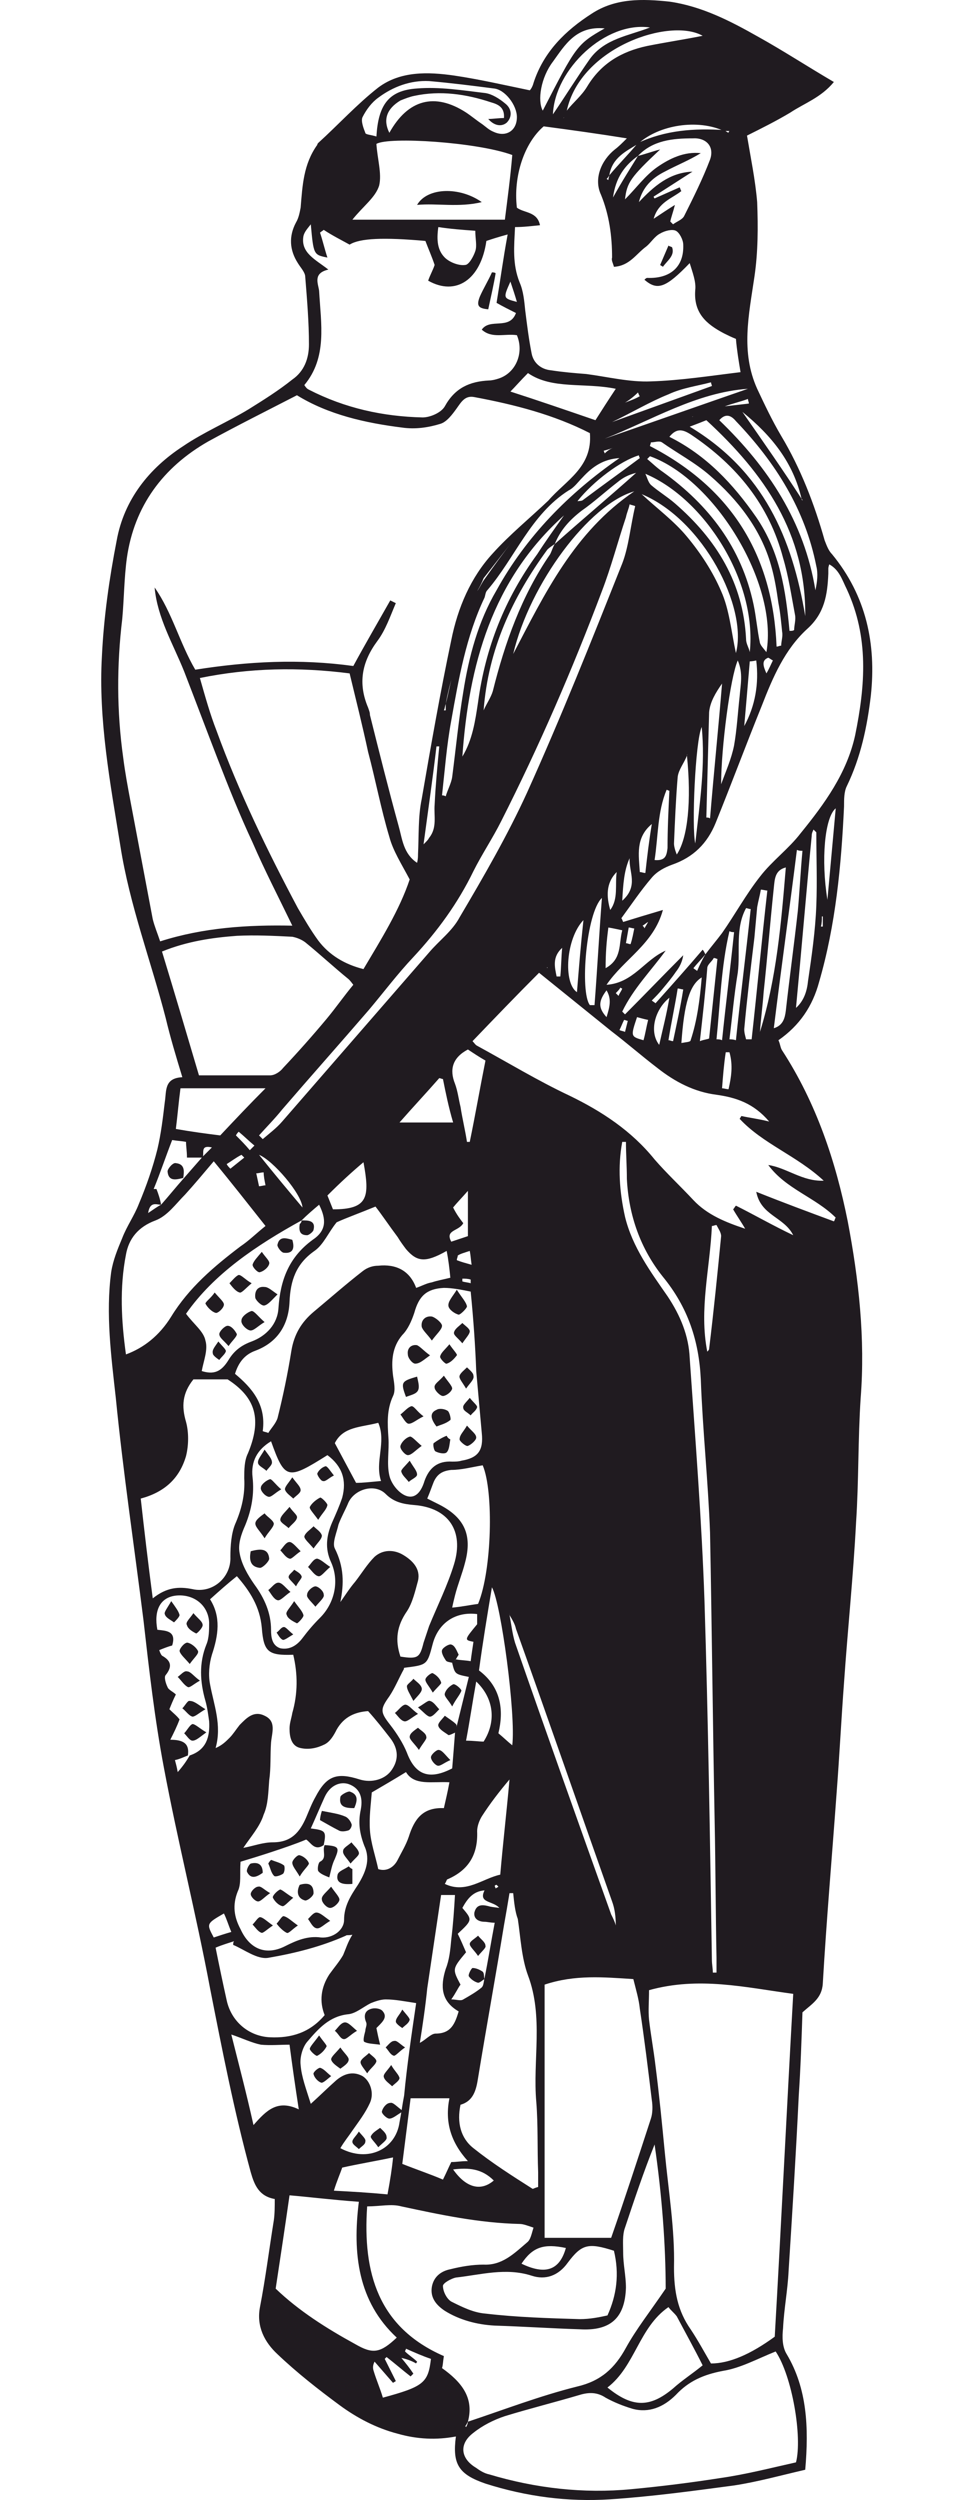 <svg width="176" height="450" viewBox="0 0 176 450" fill="none" xmlns="http://www.w3.org/2000/svg" class="drawing">
<path d="M145.057 444.552C140.728 445.55 136.566 446.714 132.238 447.38C124.746 448.378 117.42 449.375 109.929 449.874C102.27 450.373 94.778 449.375 87.453 447.047C82.625 445.384 81.46 443.554 82.126 438.564C78.629 439.229 75.133 439.063 71.637 438.065C67.808 437.067 64.312 435.238 61.148 432.909C57.319 430.081 53.49 427.088 49.994 423.761C47.663 421.599 46.165 418.771 46.831 415.278C47.83 410.122 48.495 404.8 49.328 399.643C49.494 398.479 49.494 397.148 49.494 395.818C46.664 395.319 45.832 393.323 45.166 390.994C42.169 380.017 40.005 368.873 37.84 357.895C35.343 344.589 32.013 331.449 29.516 318.143C27.851 309.327 26.852 300.512 25.853 291.697C24.189 278.39 22.191 265.084 20.859 251.611C20.026 244.127 19.027 236.476 20.026 228.991C20.359 226.829 21.192 224.833 22.024 222.837C22.857 220.674 24.189 218.845 25.021 216.683C26.353 213.522 27.518 210.196 28.351 206.869C29.017 204.042 29.35 201.214 29.683 198.386C30.015 196.39 29.516 194.062 32.846 193.896C31.68 190.07 30.681 186.744 29.849 183.251C27.185 172.938 23.356 162.959 21.691 152.314C19.86 141.003 17.696 129.527 18.361 118.05C18.695 111.064 19.694 104.078 21.025 97.259C22.357 89.941 26.852 84.285 33.012 80.293C36.675 77.799 41.004 75.969 44.833 73.64C47.497 71.977 50.16 70.314 52.658 68.318C54.822 66.821 55.654 64.492 55.654 61.997C55.654 58.005 55.321 54.014 54.988 49.855C54.988 49.024 54.156 48.192 53.657 47.361C52.158 45.032 51.992 42.537 53.324 40.042C53.823 39.211 53.989 38.212 54.156 37.381C54.489 33.389 54.655 29.564 57.153 26.071C57.153 26.071 57.153 25.904 57.319 25.738C60.982 22.411 64.312 18.752 68.141 15.758C72.136 12.764 77.131 12.931 81.793 13.596C86.288 14.261 90.616 15.259 95.444 16.257C95.611 16.091 95.944 15.592 96.11 14.927C97.942 9.271 101.937 5.446 106.599 2.452C110.928 -0.376 115.756 -0.209 120.584 0.29C126.411 1.121 131.572 3.783 136.566 6.61C141.061 9.105 145.39 11.933 150.218 14.76C147.887 17.588 144.891 18.586 142.393 20.249C139.896 21.746 137.232 23.077 134.568 24.407C135.234 28.399 136.067 32.391 136.4 36.383C136.566 40.874 136.566 45.365 135.9 49.855C134.901 56.675 133.403 63.328 136.4 69.981C137.732 72.809 139.064 75.636 140.728 78.464C144.225 84.285 146.722 90.772 148.553 97.259C148.886 98.091 149.219 99.089 149.885 99.754C156.045 107.239 157.876 115.888 156.878 125.202C156.212 130.857 155.046 136.346 152.549 141.502C152.05 142.5 152.049 143.831 152.049 145.161C151.55 155.806 150.551 166.451 147.554 176.764C146.389 181.088 144.058 184.581 140.229 187.242C140.562 187.908 140.562 188.573 140.895 189.072C147.055 198.553 150.551 209.031 152.715 219.843C154.713 230.321 155.879 240.966 155.046 251.611C154.547 259.096 154.713 266.581 154.214 274.066C153.714 283.713 152.715 293.193 152.049 302.84C151.55 309.494 151.217 316.147 150.718 322.634C149.885 334.11 148.886 345.587 148.22 357.063C148.054 359.725 146.222 360.723 144.558 362.22C144.391 367.209 144.225 372.199 143.892 377.189C143.392 387.668 142.726 398.313 142.06 408.791C141.894 412.284 141.228 415.611 141.061 419.104C140.895 420.601 140.895 422.43 141.727 423.761C145.39 429.915 145.723 436.901 145.057 444.552ZM103.436 90.939C103.602 90.772 103.769 90.606 103.935 90.273C104.268 90.107 104.768 90.273 105.101 89.941C108.43 87.446 111.926 84.951 115.256 82.456C115.256 82.456 115.09 82.123 115.09 81.957C111.76 82.955 106.932 86.614 104.102 90.107C103.935 90.606 103.602 90.772 103.436 90.939C103.436 91.105 103.436 91.105 103.436 90.939C103.436 90.939 103.436 91.105 103.436 90.939ZM101.604 21.081C101.771 20.748 101.937 20.249 102.104 19.916C103.269 18.419 104.768 17.255 105.766 15.592C108.264 11.434 111.926 9.271 116.588 8.273C119.918 7.608 123.247 7.109 126.577 6.444C120.75 3.117 104.601 8.44 102.104 19.916C102.104 20.415 101.937 20.748 101.604 21.081C101.438 21.413 101.604 21.247 101.604 21.081C101.604 21.247 101.604 21.413 101.604 21.081ZM81.959 117.884C82.126 117.052 82.292 116.387 82.459 115.555C83.457 112.894 84.456 110.233 85.455 107.571C85.622 107.239 85.788 106.74 85.955 106.407C86.454 105.742 86.787 104.91 87.287 104.245C88.951 101.916 90.616 99.588 92.448 97.259L92.614 97.093C92.614 97.093 92.614 97.259 92.448 97.259C90.616 99.588 88.951 101.75 87.12 104.078C86.787 104.91 86.454 105.575 85.955 106.407C85.788 106.74 85.622 107.239 85.455 107.571C84.456 110.233 83.457 112.894 82.459 115.555C82.459 116.387 82.126 117.218 81.959 117.884C81.959 117.884 81.959 118.05 81.959 117.884ZM116.755 165.952C116.422 166.119 116.089 166.451 115.756 166.618C115.922 166.784 116.089 166.95 116.089 167.117C116.255 166.784 116.588 166.285 116.755 165.952ZM128.242 73.64C127.077 74.139 126.078 74.472 124.912 74.971C124.746 74.971 124.579 74.971 124.746 74.971C124.579 75.137 124.746 74.971 124.912 74.971C125.911 74.472 127.077 73.973 128.242 73.64C129.074 73.474 129.907 73.308 130.573 73.141C132.071 72.975 133.403 72.809 134.901 72.642C134.901 72.31 134.735 72.144 134.735 71.811C133.403 72.31 131.905 72.642 130.573 73.141C129.907 73.308 129.074 73.474 128.242 73.64ZM112.592 72.476C113.425 72.144 114.424 71.811 115.256 71.312C115.09 71.145 115.09 70.979 114.923 70.647C114.257 71.312 113.425 71.977 112.592 72.476C112.592 72.642 112.592 72.642 112.592 72.642C112.592 72.642 112.592 72.476 112.592 72.476ZM80.294 126.699C80.794 124.869 81.127 122.873 81.626 121.044V121.21C81.127 122.873 80.627 124.869 80.294 126.699C80.128 127.198 80.128 127.531 79.961 127.863C80.128 127.863 80.128 127.863 80.294 127.863C80.294 127.531 80.294 127.032 80.294 126.699ZM109.762 31.559C111.427 29.564 113.258 27.734 114.923 25.738C119.918 23.409 125.079 23.077 130.406 23.409C130.739 23.576 130.906 23.742 131.239 23.908C131.239 23.742 131.239 23.742 131.405 23.576C131.072 23.576 130.739 23.576 130.406 23.576C125.745 21.413 118.752 22.411 114.923 25.904C112.759 27.235 110.262 28.399 109.762 31.559C109.596 31.892 109.429 32.058 109.263 32.225C109.429 32.225 109.429 32.391 109.596 32.391C109.596 32.058 109.762 31.726 109.762 31.559ZM110.428 80.626C114.257 79.129 118.086 77.466 121.916 75.969C122.082 75.803 122.082 75.803 122.249 75.636C122.082 75.803 122.082 75.803 121.916 75.969C118.086 77.466 114.257 79.129 110.428 80.626C109.929 80.793 109.429 80.959 108.763 81.125C108.763 81.291 108.93 81.458 108.93 81.624C109.429 81.125 109.929 80.793 110.428 80.626ZM134.069 130.691C136.067 127.032 136.733 123.04 136.233 118.882C135.567 119.048 135.068 119.048 135.068 119.048C134.735 123.04 134.402 126.865 134.069 130.691C134.069 130.857 134.069 130.857 134.069 131.024C133.903 130.857 133.903 130.857 134.069 130.691ZM144.391 89.774C144.391 89.941 144.558 90.107 144.558 90.107C144.558 89.941 144.558 89.941 144.391 89.774C142.893 83.287 139.064 78.464 133.736 74.139C137.565 79.628 141.061 84.618 144.391 89.774ZM110.262 75.969C116.255 73.807 122.249 71.644 128.242 69.482C128.242 69.316 128.076 68.983 128.076 68.817C125.578 69.482 122.914 69.815 120.417 70.979C117.087 72.31 113.758 74.306 110.262 75.969ZM123.747 136.013C123.247 137.344 122.249 138.508 122.082 139.839C121.749 143.831 121.583 147.823 121.416 151.815C121.416 152.314 121.583 152.979 121.916 153.811C123.913 150.817 124.579 144.163 123.747 136.013C123.747 135.847 123.913 135.681 123.747 135.847C123.747 135.514 123.747 135.847 123.747 136.013ZM129.907 141.17C130.739 138.841 131.738 136.679 132.238 134.184C132.737 131.356 132.904 128.362 133.237 125.368C133.403 123.206 133.902 121.21 132.904 118.882C131.572 121.876 129.907 134.516 129.907 141.17ZM99.939 97.924C99.44 98.257 98.941 98.59 98.608 98.922C92.281 107.571 87.953 116.886 87.12 127.863C87.12 128.03 86.954 128.03 86.954 128.03C86.954 128.03 86.954 127.863 87.12 127.863C87.62 126.699 88.452 125.535 88.785 124.37C90.949 115.721 93.946 107.239 99.107 99.754C99.44 99.089 99.606 98.423 99.939 97.924C104.768 93.6 109.762 89.442 114.59 85.117C113.258 85.45 112.259 85.949 111.26 86.78C109.096 88.444 106.932 90.439 104.768 91.936C102.603 93.6 100.938 95.429 99.939 97.924ZM29.017 216.849C30.349 215.352 31.68 213.689 33.012 212.192C34.178 210.861 35.343 209.53 36.508 208.2C37.008 207.701 37.674 207.036 38.173 206.537C36.009 206.038 36.842 207.534 36.508 208.366C35.676 208.366 34.677 208.366 33.678 208.366C33.678 207.202 33.512 206.37 33.512 205.539C32.679 205.372 32.013 205.372 31.015 205.206C29.849 208.2 28.85 211.194 27.685 214.021C27.851 214.021 28.018 214.021 28.184 214.021C28.517 214.853 28.85 215.851 29.017 216.849C28.184 216.849 27.019 216.184 26.686 218.346C27.685 217.68 28.351 217.182 29.017 216.849ZM141.561 156.139C139.563 156.638 139.563 158.301 139.397 159.798C138.731 166.119 138.231 172.439 137.565 178.593C137.399 180.922 137.066 183.417 136.899 185.746C139.896 176.099 140.728 166.119 141.561 156.139ZM72.303 424.426C73.135 425.424 73.801 426.256 74.467 427.254C74.301 427.42 74.134 427.587 73.968 427.753C72.469 426.589 71.137 425.424 69.639 424.26C69.473 424.426 69.306 424.593 69.306 424.593C69.972 425.923 70.638 427.254 71.304 428.584C71.137 428.751 70.971 428.751 70.805 428.917C69.639 427.587 68.64 426.422 67.475 425.092C67.142 425.757 67.142 426.256 67.308 426.755C67.808 428.418 68.474 429.915 68.973 431.578C76.299 429.582 77.131 428.917 77.63 424.593C76.132 424.094 74.634 423.428 73.135 422.763C73.135 422.929 72.969 423.096 72.969 423.262C73.635 423.927 74.467 424.426 75.133 425.092C75.133 425.258 74.967 425.258 74.967 425.424C74.134 424.925 73.135 424.593 72.303 424.426ZM91.782 290.699C91.782 290.532 91.782 290.2 91.782 290.532C91.615 290.2 91.782 290.366 91.782 290.699C92.115 292.362 92.281 294.025 92.781 295.688C98.441 311.989 104.268 328.289 110.095 344.589C110.428 345.254 110.761 345.919 110.928 346.585C110.928 345.088 110.761 343.591 110.262 342.26C104.435 325.794 98.774 309.494 92.947 293.193C92.781 292.362 92.281 291.53 91.782 290.699ZM87.287 340.264C85.122 340.431 84.123 341.928 83.291 343.425C85.122 345.587 85.122 345.587 82.459 348.082C82.958 349.08 83.457 350.244 83.957 351.408C81.46 354.402 81.46 354.402 82.958 357.23C82.459 357.895 82.126 358.727 81.293 359.891C82.292 359.891 82.958 360.224 83.457 359.891C84.623 359.226 85.788 358.56 86.787 357.729C87.12 357.396 87.12 356.731 87.287 356.065C87.953 352.739 88.452 349.579 89.118 346.086C88.285 346.086 87.786 345.919 87.287 345.919C86.288 345.919 85.289 345.42 85.455 344.256C85.788 342.926 86.621 342.759 87.953 343.092C88.452 343.258 88.785 343.258 89.95 343.425C88.785 342.094 86.121 342.593 87.287 340.264ZM111.593 82.456C108.763 82.622 106.765 83.953 104.934 85.949C104.102 86.78 103.436 87.778 102.437 88.277C95.611 92.602 92.781 100.419 87.786 106.241C87.453 106.573 87.453 107.072 87.287 107.571C83.957 114.557 82.625 122.208 81.293 129.693C80.461 134.184 80.128 138.675 79.628 143.166C79.795 143.166 79.961 143.166 80.294 143.332C80.627 142.168 81.293 141.003 81.46 139.839C82.126 134.683 82.625 129.527 83.457 124.537C84.456 118.216 86.121 111.896 89.451 106.241C94.778 96.594 102.437 88.776 111.593 82.456ZM75.633 367.708C76.632 367.209 77.63 366.045 78.463 366.045C81.293 366.045 81.959 364.216 82.625 362.053C79.462 360.224 79.295 357.562 80.294 354.402C80.96 352.739 81.127 350.909 81.293 349.08C81.626 346.418 81.793 343.923 81.959 341.096C81.46 341.096 80.627 341.096 79.462 341.096C78.629 346.751 77.797 352.24 76.965 357.895C76.632 361.222 76.132 364.548 75.633 367.708C75.633 367.708 75.633 367.875 75.633 367.708ZM114.923 28.067C116.255 27.734 117.587 27.235 118.919 26.902C113.591 31.892 112.925 32.89 112.592 35.884C114.59 33.888 116.255 31.559 118.419 30.062C120.584 28.566 123.247 27.235 126.244 27.567C124.08 28.898 121.916 29.73 119.751 30.894C117.42 32.058 115.756 33.722 115.09 36.383C117.753 33.555 120.584 31.06 124.746 30.894C122.415 32.391 120.084 33.888 117.753 35.385C117.753 35.551 117.92 35.718 117.92 35.718C119.418 35.052 120.917 34.387 122.415 33.722C122.582 33.888 122.582 34.221 122.748 34.387C121.083 35.718 118.586 36.383 117.753 39.377C119.252 38.379 120.251 37.714 121.583 36.882C121.25 38.212 120.917 39.044 120.75 39.876C120.917 40.042 121.083 40.208 121.25 40.375C121.916 39.876 122.914 39.543 123.247 38.878C124.912 35.551 126.577 32.225 127.909 28.732C128.741 26.403 127.243 24.74 124.746 24.906C121.25 24.906 117.587 25.239 114.923 28.067C112.592 29.73 110.927 31.892 110.428 35.551C112.093 32.557 113.591 30.229 114.923 28.067ZM34.178 315.98C37.174 314.982 37.84 312.654 37.674 309.826C37.507 308.662 37.341 307.331 37.008 306.167C36.009 302.674 35.843 299.348 37.174 296.021C37.674 294.857 37.674 293.36 37.674 292.029C37.507 288.869 34.844 286.873 31.68 287.206C28.85 287.538 27.685 289.867 28.351 293.36C29.849 293.526 31.847 293.526 31.015 296.187C30.349 296.354 29.516 296.686 28.684 297.019C28.85 297.518 29.017 297.851 29.183 298.017C30.681 298.849 31.181 299.847 29.849 301.51C29.516 301.842 29.849 303.007 30.182 303.672C30.349 304.171 31.181 304.504 31.68 305.003C31.181 306.001 30.848 306.832 30.515 307.664C31.181 308.329 31.847 308.828 32.346 309.494C31.847 310.824 31.348 311.822 30.681 313.153C33.012 313.153 34.178 313.818 33.845 315.98C33.012 316.313 32.346 316.646 31.514 316.812C31.68 317.477 31.847 317.976 32.013 318.974C33.179 317.644 33.678 316.812 34.178 315.98ZM81.959 311.988C82.791 308.662 83.624 305.169 84.456 301.843C81.959 301.344 81.959 301.344 81.46 299.348C81.626 299.181 81.793 299.015 82.126 298.682C82.958 298.849 83.957 298.849 84.789 299.015C84.956 297.684 85.122 296.686 85.289 295.522C83.624 295.189 83.624 295.189 85.955 292.362C85.955 291.863 85.955 291.198 85.955 290.532C81.959 290.033 78.962 292.196 77.963 295.855C76.964 299.68 76.964 299.68 72.969 300.179C72.802 300.179 72.636 300.346 72.802 300.346C71.803 302.175 71.138 303.838 70.139 305.335C68.474 307.664 68.474 308.163 70.305 310.492C71.471 311.989 72.636 313.818 73.302 315.481C74.8 319.473 77.297 320.471 81.46 318.309C81.626 316.313 81.793 314.151 81.959 311.988ZM54.322 219.676C46.165 224.167 38.506 229.323 33.512 236.476C35.01 238.472 36.675 239.636 37.008 241.299C37.507 242.962 36.675 244.958 36.342 246.788C38.506 247.453 39.838 246.954 41.17 244.792C42.169 243.129 43.501 242.131 45.332 241.465C47.996 240.467 49.994 238.305 50.16 235.478C50.493 230.488 51.992 226.33 56.32 223.169C58.818 221.506 58.818 219.51 57.486 216.849C56.487 217.681 55.321 218.678 54.322 219.676ZM55.987 329.12C58.651 329.453 58.818 329.619 58.318 332.114C56.653 333.279 55.987 331.615 55.155 331.116C53.157 331.948 51.159 332.613 49.161 333.279C47.163 333.944 44.999 334.609 43.334 335.108C43.168 337.27 43.501 339.1 42.835 340.431C41.836 342.926 42.169 345.088 43.334 347.25C44.999 350.909 47.996 352.074 51.492 350.244C53.49 349.246 55.488 348.414 57.819 348.747C59.983 348.913 61.981 347.416 61.981 345.587C61.981 343.092 63.146 341.262 64.478 339.266C65.81 337.104 66.809 334.775 65.644 332.281C64.811 330.118 64.478 328.122 64.978 325.794C65.477 323.299 64.644 321.802 62.813 321.137C61.315 320.638 59.483 321.303 58.485 323.465C57.652 325.295 56.82 327.291 55.987 329.12ZM61.315 288.37C62.147 287.206 62.98 285.875 63.979 284.711C65.144 283.214 66.143 281.55 67.475 280.22C68.973 278.889 70.971 278.889 72.636 279.887C74.301 280.885 75.799 282.382 75.3 284.544C74.8 286.374 74.301 288.536 73.302 290.033C71.47 292.695 71.137 295.189 72.136 298.183C75.3 298.682 75.633 298.35 76.299 295.688C76.632 294.69 76.965 293.692 77.297 292.694C78.796 289.035 80.627 285.376 81.793 281.55C83.624 275.563 80.794 271.405 74.634 270.906C72.636 270.739 70.971 270.407 69.473 268.91C67.475 266.914 63.646 268.078 62.647 270.739C62.147 271.903 61.481 273.068 60.982 274.398C60.649 275.895 59.816 277.725 60.316 278.723C61.981 282.049 61.981 285.043 61.315 288.37ZM43.834 332.613C45.665 332.281 47.33 331.615 49.161 331.615C52.491 331.615 53.989 329.786 55.155 327.124C55.654 325.96 56.154 324.629 56.82 323.465C58.818 319.64 60.649 318.974 64.811 320.305C66.975 320.97 69.473 320.305 70.638 318.475C71.97 316.479 71.637 314.483 70.139 312.654C68.973 311.157 67.808 309.66 66.309 307.997C63.979 308.163 61.981 308.995 60.649 311.323C60.15 312.321 59.483 313.485 58.485 313.984C57.153 314.65 55.654 314.982 54.156 314.65C52.491 314.317 52.158 312.654 52.158 311.157C52.158 310.159 52.491 309.327 52.658 308.329C53.657 304.836 53.657 301.343 52.824 297.851C48.329 298.017 47.496 297.352 47.163 293.027C46.831 289.202 44.999 286.374 42.669 283.713C41.004 285.043 39.505 286.374 37.84 287.871C39.838 291.031 39.339 294.358 38.173 297.851C37.674 299.514 37.507 301.51 37.84 303.173C38.506 306.832 40.005 310.492 38.839 314.65C40.005 314.151 40.671 313.485 41.337 312.82C42.002 312.155 42.502 311.323 43.168 310.492C44.333 309.327 45.665 307.83 47.663 308.828C49.827 309.826 48.995 311.822 48.828 313.652C48.662 315.98 48.828 318.143 48.495 320.471C48.329 322.467 48.329 324.796 47.496 326.625C46.831 328.788 45.166 330.617 43.834 332.613C43.834 332.613 44 332.613 43.834 332.613ZM84.29 435.903C90.783 433.741 97.276 431.246 103.935 429.582C108.264 428.584 110.761 426.256 112.759 422.597C114.59 419.27 117.087 416.11 119.918 411.952C119.918 404.134 119.252 395.153 117.92 386.004C115.922 390.994 114.257 395.984 112.592 400.974C112.093 402.305 112.259 403.968 112.259 405.465C112.259 407.627 112.759 409.623 112.759 411.785C112.592 417.274 109.929 419.603 104.435 419.27C99.273 419.104 94.279 418.771 89.118 418.605C85.955 418.439 82.791 417.607 80.128 415.944C78.629 414.946 77.464 413.615 77.797 411.619C78.13 409.789 79.462 408.791 81.127 408.459C83.124 407.96 85.122 407.627 87.12 407.627C90.45 407.793 92.614 405.631 94.945 403.635C95.611 403.136 95.777 401.972 96.11 400.974C95.111 400.641 94.279 400.309 93.613 400.309C86.288 400.142 79.295 398.645 72.303 397.148C70.472 396.649 68.474 397.148 66.143 397.148C65.311 409.124 68.141 418.937 79.961 424.094C79.795 425.092 79.795 425.757 79.628 426.256C83.124 428.751 85.455 431.578 84.29 435.903C84.123 436.236 83.957 436.568 83.79 436.735C83.79 436.735 83.957 436.735 83.957 436.901C84.123 436.568 84.29 436.236 84.29 435.903ZM127.077 171.774C128.076 170.443 129.074 169.279 130.073 167.948C132.404 164.622 134.402 160.963 136.899 157.802C139.064 154.975 142.06 152.813 144.225 149.985C148.553 144.663 152.549 139.174 154.047 132.354C155.879 123.373 156.545 114.723 152.549 106.074C151.717 104.411 151.217 102.582 149.386 101.584C149.219 102.083 149.219 102.249 149.219 102.415C149.219 102.748 149.219 102.914 149.219 103.247C149.053 107.072 148.553 110.399 145.39 113.226C141.394 116.886 139.23 121.876 137.232 127.032C134.402 134.017 131.738 141.17 128.908 148.155C127.41 151.815 124.912 154.31 121.083 155.64C119.751 156.139 118.419 156.804 117.42 157.969C115.423 160.297 113.758 162.792 111.926 165.287C112.093 165.453 112.093 165.62 112.259 165.952C114.424 165.287 116.588 164.622 119.418 163.79C117.753 169.944 112.426 172.606 109.263 177.263C114.091 176.93 116.089 172.772 119.918 171.109C117.254 174.768 114.091 177.928 112.093 182.086C112.259 182.253 112.426 182.419 112.592 182.585C116.089 179.092 119.585 175.433 123.081 171.94C122.915 173.105 122.415 174.103 121.749 174.934C121.083 175.932 120.251 176.93 119.418 177.928C118.752 178.76 118.086 179.425 117.42 180.09C117.587 180.257 117.92 180.423 118.086 180.589C120.917 177.429 123.747 174.269 126.577 170.942C126.744 171.109 126.91 171.441 127.077 171.774C126.411 172.606 125.578 173.437 124.912 174.269C125.079 174.435 125.412 174.602 125.578 174.768C126.078 173.604 126.577 172.606 127.077 171.774ZM106.266 77.965C99.773 74.638 92.614 72.809 85.455 71.478C83.79 71.145 83.124 72.31 82.292 73.474C81.46 74.638 80.461 75.969 79.295 76.302C77.131 76.967 74.8 77.3 72.469 76.967C65.81 76.135 59.151 74.638 53.49 71.145C47.996 73.973 42.668 76.634 37.507 79.462C29.35 84.119 24.189 91.105 22.857 100.419C22.357 104.078 22.357 107.738 22.024 111.397C21.025 119.713 21.025 128.03 22.191 136.346C22.524 139.007 23.023 141.669 23.523 144.33C24.855 151.316 26.186 158.468 27.518 165.453C27.851 166.784 28.351 167.948 28.85 169.445C36.675 166.95 44.666 166.451 52.658 166.618C50.16 161.462 47.663 156.638 45.499 151.648C43.168 146.658 41.17 141.669 39.172 136.512C37.174 131.356 35.177 126.034 33.179 120.878C31.181 115.888 28.351 111.231 27.851 105.742C31.015 110.233 32.346 115.721 35.177 120.545C44.666 119.048 53.989 118.549 63.646 119.88C65.81 115.888 68.141 111.896 70.305 108.07C70.638 108.237 70.971 108.403 71.304 108.569C70.305 110.898 69.473 113.393 67.974 115.389C65.144 119.214 64.478 123.04 66.309 127.364C66.476 127.863 66.642 128.196 66.642 128.695C68.307 135.348 69.972 142.001 71.803 148.654C72.469 150.983 72.636 153.644 75.133 155.307C75.3 154.642 75.3 154.143 75.3 153.811C75.466 150.484 75.3 146.991 75.966 143.831C77.63 134.184 79.295 124.703 81.293 115.222C82.459 109.401 84.789 103.912 88.785 99.588C91.782 96.261 95.444 93.267 98.774 90.107C101.937 86.448 106.765 84.119 106.266 77.965ZM116.921 358.228C116.921 360.224 116.755 361.887 116.921 363.55C117.254 366.378 117.753 369.039 118.086 371.867C118.752 377.023 119.252 382.179 119.751 387.335C120.417 394.321 121.583 401.307 121.416 408.126C121.416 412.451 122.082 415.944 124.413 419.27C125.745 421.266 126.91 423.428 128.076 425.424C131.405 425.424 135.234 423.761 139.563 420.601C140.728 400.309 141.727 379.684 142.893 358.893C134.235 357.729 125.911 355.733 116.921 358.228ZM62.98 121.21C53.823 120.046 44.999 120.212 36.009 122.042C37.008 125.535 37.84 128.529 39.006 131.523C43.001 142.5 48.163 153.145 53.657 163.458C54.822 165.453 55.987 167.449 57.319 169.279C59.317 171.94 62.147 173.604 65.477 174.435C68.64 169.113 71.97 163.79 73.801 158.301C72.303 155.474 70.805 153.145 70.139 150.65C68.64 145.66 67.641 140.338 66.309 135.348C65.31 130.691 64.145 126.034 62.98 121.21ZM92.781 40.874C92.614 44.367 92.281 47.527 93.613 50.853C94.279 52.35 94.445 54.18 94.612 55.843C94.945 58.505 95.278 61.166 95.777 63.661C96.11 65.324 97.442 66.488 99.274 66.655C101.438 66.987 103.436 67.154 105.6 67.32C109.429 67.819 113.425 68.817 117.254 68.65C122.582 68.484 127.909 67.653 133.403 66.987C133.07 64.991 132.737 62.995 132.571 60.999C131.738 60.667 131.072 60.334 130.406 60.002C127.243 58.338 124.912 56.342 125.245 52.184C125.412 50.687 124.746 49.024 124.246 47.361C119.918 51.851 118.419 52.35 116.089 50.355C116.255 50.188 116.422 50.022 116.588 50.022C120.75 50.188 123.247 48.026 123.081 44.034C123.081 43.202 122.415 41.872 121.749 41.539C121.083 41.206 119.751 41.539 118.919 42.038C117.92 42.537 117.254 43.701 116.422 44.367C114.59 45.697 113.425 47.859 110.595 48.026C110.428 47.361 110.095 46.862 110.262 46.363C110.262 42.537 109.762 38.712 108.264 35.052C106.932 32.225 108.264 28.898 110.761 26.902C111.427 26.403 112.093 25.738 112.925 24.906C107.764 24.075 102.936 23.409 97.942 22.744C94.445 25.738 92.448 31.726 93.114 37.381C94.445 38.379 96.776 38.046 97.276 40.541C95.611 40.707 94.279 40.874 92.781 40.874ZM139.73 423.262C136.4 424.593 133.403 426.256 130.24 426.755C126.744 427.42 124.08 428.584 121.749 431.079C119.585 433.242 116.921 434.406 113.924 433.574C112.259 433.075 110.595 432.41 109.096 431.578C107.598 430.58 106.099 430.58 104.435 431.079C99.939 432.41 95.278 433.574 90.949 434.905C88.951 435.57 86.954 436.568 85.289 437.899C82.625 439.895 82.958 442.556 85.788 444.219C86.454 444.718 87.287 445.217 88.119 445.384C96.443 447.879 105.1 448.877 113.758 448.045C119.085 447.546 124.413 446.881 129.74 446.049C134.402 445.384 138.897 444.219 143.392 443.221C144.558 438.73 142.726 427.753 139.73 423.262ZM85.122 187.409C85.455 187.741 85.622 188.074 85.955 188.24C91.449 191.234 96.943 194.561 102.603 197.222C108.43 200.05 113.758 203.543 117.92 208.699C120.084 211.194 122.582 213.522 124.912 216.017C127.41 218.678 130.739 220.009 134.236 221.173C133.57 220.009 132.737 218.845 132.071 217.681C132.238 217.514 132.404 217.182 132.571 217.015C135.9 218.678 139.064 220.508 142.893 222.338C141.228 219.011 137.066 218.845 136.233 214.52C141.228 216.516 145.723 218.18 150.218 219.843C150.385 219.676 150.385 219.344 150.551 219.177C146.888 215.518 141.561 214.021 138.398 209.697C141.727 210.196 144.558 212.691 148.387 212.524C143.559 208.033 137.399 205.871 133.237 201.38C133.403 201.214 133.403 201.048 133.57 200.881C135.068 201.214 136.566 201.38 138.564 201.879C135.734 198.553 132.571 197.555 129.074 197.056C125.079 196.557 121.583 194.727 118.419 192.232C115.589 190.07 112.925 187.741 110.095 185.579C105.767 182.086 101.438 178.593 97.109 175.1C92.947 179.259 89.118 183.251 85.122 187.409ZM86.787 59.336C88.285 57.174 91.782 59.502 92.947 56.342C91.615 55.677 90.616 55.178 89.451 54.513C90.117 50.521 90.616 46.695 91.449 42.204C89.617 42.703 88.618 43.036 87.62 43.369C86.621 50.355 82.126 53.348 77.131 50.521C77.464 49.523 77.963 48.691 78.296 47.693C77.797 46.196 77.131 44.699 76.632 43.369C69.14 42.703 64.811 42.87 62.98 44.034C61.481 43.202 59.816 42.371 58.318 41.373C58.152 41.539 57.819 41.705 57.652 41.872C58.152 43.369 58.485 44.866 58.984 46.363C56.487 45.864 56.487 45.864 55.987 40.375C55.488 41.04 54.822 41.705 54.655 42.537C54.156 45.531 56.82 46.695 59.151 48.525C56.32 49.19 57.319 51.02 57.486 52.35C57.819 58.338 58.984 64.326 54.822 69.316C55.155 69.815 55.321 69.981 55.654 70.147C62.147 73.474 68.973 74.971 76.132 75.137C77.464 75.137 79.462 74.306 80.128 73.141C81.959 69.815 84.623 68.651 88.119 68.484C88.618 68.484 89.284 68.318 89.784 68.152C92.947 67.154 94.445 63.494 93.114 60.334C90.949 60.002 88.618 60.999 86.787 59.336ZM98.108 402.804C102.104 402.804 105.933 402.804 110.095 402.804C112.592 395.652 114.923 388.499 117.254 381.347C117.587 380.349 117.587 379.019 117.42 378.021C116.755 372.532 116.089 367.043 115.256 361.554C115.09 359.891 114.59 358.228 114.091 356.232C108.763 355.899 103.602 355.4 98.108 357.23C98.108 372.199 98.108 387.335 98.108 402.804ZM35.843 193.563C40.338 193.563 44.5 193.563 48.662 193.563C49.494 193.563 50.493 192.898 50.993 192.232C53.657 189.405 56.32 186.411 58.818 183.417C60.482 181.421 61.981 179.259 63.646 177.263C63.146 176.597 62.98 176.431 62.813 176.265C60.149 174.103 57.652 171.774 54.988 169.612C54.322 169.113 53.49 168.78 52.658 168.614C49.328 168.447 45.998 168.281 42.669 168.447C38.173 168.78 33.678 169.445 29.183 171.275C31.514 178.926 33.678 186.244 35.843 193.563ZM27.518 287.705C30.015 285.709 32.18 285.542 34.677 286.041C38.34 286.873 41.67 283.879 41.503 280.22C41.503 278.224 41.67 276.062 42.336 274.398C43.501 271.737 44.167 269.076 44 266.082C44 264.585 44 262.922 44.666 261.591C47.163 255.603 46.165 251.611 41.004 248.285C38.673 248.285 36.675 248.285 34.844 248.285C32.846 250.78 32.679 253.108 33.512 255.936C34.011 257.766 34.011 260.094 33.512 262.09C32.346 266.082 29.683 268.577 25.354 269.741C26.02 275.729 26.686 281.384 27.518 287.705ZM47.83 220.674C44.666 216.683 41.67 212.857 38.506 209.031C36.675 211.194 35.01 213.19 33.345 215.019C31.68 216.683 30.182 218.845 28.018 219.676C24.855 220.841 23.19 223.003 22.69 225.831C21.525 231.818 21.858 237.806 22.69 243.794C25.853 242.63 28.684 240.467 30.848 236.975C34.011 231.818 38.506 227.993 43.334 224.334C44.833 223.336 46.165 222.005 47.83 220.674ZM92.448 340.763C92.281 340.763 92.115 340.763 91.782 340.763C91.449 342.759 91.116 344.755 90.783 346.585C89.284 355.733 87.62 364.881 86.121 374.029C85.788 376.191 85.289 378.187 82.958 378.852C82.292 382.013 82.958 384.84 85.289 386.67C88.618 389.331 92.281 391.66 95.944 393.988C96.11 393.988 96.277 393.822 96.943 393.656C96.943 392.824 96.943 391.992 96.943 390.994C96.776 386.836 96.943 382.512 96.61 378.353C95.944 370.869 97.942 363.051 95.111 355.566C93.946 352.406 93.779 348.747 93.28 345.42C92.781 344.09 92.614 342.427 92.448 340.763ZM47.33 257.599C47.663 257.766 47.996 257.766 48.329 257.932C48.828 257.1 49.661 256.269 49.994 255.271C50.993 251.279 51.825 247.287 52.491 243.129C52.99 240.135 54.322 237.973 56.487 236.143C59.483 233.648 62.314 231.153 65.311 228.825C66.143 228.159 67.142 227.827 68.141 227.827C71.304 227.494 73.801 228.658 74.967 231.818C75.966 231.486 76.798 230.987 77.797 230.82C78.796 230.488 79.795 230.321 81.127 229.989C80.96 228.325 80.794 226.829 80.461 225.165C76.632 227.328 75.133 227.161 73.135 224.833C72.636 224.167 72.136 223.502 71.637 222.67C70.138 220.674 68.807 218.678 67.641 217.182C64.811 218.346 62.48 219.177 60.649 220.009C59.151 221.839 58.318 224.001 56.653 225.165C53.324 227.494 52.325 230.488 52.158 234.313C51.992 238.472 49.994 241.632 45.998 243.129C44.167 243.794 43.001 245.125 42.336 247.287C45.332 249.782 47.996 252.776 47.33 257.599ZM64.644 396.317C59.983 395.984 55.987 395.485 52.158 395.153C51.326 400.974 50.493 406.463 49.661 411.952C53.823 415.944 58.818 419.104 63.979 421.931C67.142 423.761 68.474 423.595 71.471 420.767C64.478 414.28 63.479 405.631 64.644 396.317ZM84.789 232.484C83.124 232.151 81.46 231.818 79.961 231.818C76.798 231.985 75.466 233.315 74.634 236.309C74.134 237.806 73.468 239.303 72.469 240.301C70.638 242.463 70.472 244.958 70.805 247.62C70.971 248.784 71.304 250.281 70.805 251.279C69.639 253.774 69.806 256.269 69.972 258.764C70.138 261.092 69.639 263.421 70.139 265.583C70.472 267.08 71.803 268.743 73.135 269.242C74.967 269.908 75.966 268.244 76.465 266.581C77.297 264.252 78.796 262.922 81.46 263.088C81.959 263.088 82.625 263.088 83.124 262.922C86.121 262.423 87.12 261.092 86.787 257.932C86.454 254.273 86.121 250.447 85.788 246.788C85.622 242.297 85.289 237.474 84.789 232.484ZM48.828 259.429C46.331 260.926 45.166 263.088 45.499 265.916C45.832 268.91 45.332 271.737 44.167 274.565C43.501 276.062 42.835 277.891 43.168 279.555C43.501 281.55 44.666 283.546 45.832 285.21C47.663 287.705 48.828 290.366 48.828 293.36C48.828 294.69 48.995 296.187 50.493 296.686C52.158 297.019 53.49 296.187 54.489 294.857C55.488 293.526 56.487 292.362 57.652 291.197C60.316 288.536 61.148 284.544 59.65 281.218C58.484 278.723 58.818 276.394 59.816 274.066C60.482 272.569 61.148 271.072 61.648 269.575C62.48 266.415 61.648 263.92 58.984 261.924C51.825 266.415 51.326 266.415 48.828 259.429ZM92.281 27.9C85.955 25.572 69.972 24.574 67.808 25.904C67.974 28.566 68.807 31.227 68.307 33.389C67.641 35.551 65.477 37.048 63.479 39.543C73.135 39.543 82.126 39.543 90.949 39.543C91.449 35.551 91.948 31.892 92.281 27.9ZM63.479 348.248C62.647 348.414 62.48 348.248 62.314 348.414C57.819 350.41 53.157 351.575 48.329 352.406C46.331 352.739 44 350.909 42.002 350.078C42.002 349.911 42.002 349.579 42.169 349.412C41.17 349.745 40.005 350.078 38.839 350.577C39.505 353.903 40.171 357.063 40.837 360.057C41.669 363.883 44.833 366.544 48.662 366.71C52.491 366.877 55.821 365.879 58.485 362.719C57.486 360.224 57.819 357.729 59.317 355.4C60.15 354.236 61.148 353.072 61.814 351.907C62.314 350.743 62.647 349.579 63.479 348.248ZM110.595 405.132C105.933 403.635 104.768 403.968 102.27 407.295C100.605 409.623 98.275 410.455 95.777 409.623C91.116 408.126 86.621 409.457 82.126 409.956C81.293 410.122 79.795 410.954 79.795 411.453C79.795 412.451 80.461 413.781 81.293 414.28C83.291 415.278 85.289 416.276 87.453 416.443C93.114 417.108 98.774 417.274 104.435 417.441C106.266 417.441 107.931 417.108 109.429 416.775C111.094 413.116 111.593 409.29 110.595 405.132ZM74.967 360.556C72.802 360.224 71.138 359.891 69.473 359.891C68.64 359.891 67.641 360.224 66.809 360.556C65.477 361.222 64.145 362.386 62.813 362.552C59.317 362.885 57.319 365.214 55.321 367.542C54.489 368.54 53.989 370.37 54.156 371.7C54.322 373.863 55.155 376.025 55.987 378.686C57.652 377.189 58.984 375.859 60.482 374.528C61.814 373.364 63.479 372.698 65.311 373.696C66.642 374.528 67.475 376.69 66.642 378.52C65.81 380.349 64.645 381.846 63.479 383.51C62.813 384.508 61.981 385.506 61.315 386.67C66.309 389.331 71.304 386.836 71.97 382.013C72.303 380.349 72.469 378.852 72.802 377.189C73.302 371.867 74.134 366.211 74.967 360.556ZM114.424 91.105C114.091 90.939 113.758 90.939 113.425 90.772C113.258 91.604 112.925 92.269 112.759 93.101C111.261 97.592 110.095 102.083 108.43 106.407C103.103 120.545 97.109 134.35 90.283 147.823C88.785 150.817 86.787 153.811 85.289 156.804C82.459 162.626 78.796 167.616 74.467 172.273C71.637 175.267 69.14 178.593 66.476 181.754C61.315 187.741 55.987 193.729 50.826 199.717C49.494 201.38 47.996 202.877 46.664 204.374C46.831 204.541 46.997 204.707 47.33 205.04C48.495 204.042 49.827 203.044 50.826 201.879C59.65 191.733 68.474 181.587 77.297 171.441C79.129 169.279 81.46 167.616 82.791 165.121C87.12 157.802 91.449 150.318 94.945 142.667C101.105 129.028 106.599 115.222 112.093 101.417C113.258 98.423 113.591 94.598 114.424 91.105ZM112.759 205.539C112.592 205.539 112.259 205.539 112.093 205.539C111.26 210.029 111.594 214.52 112.592 219.011C113.924 224.5 117.254 228.991 120.251 233.315C122.582 236.808 124.08 240.467 124.246 244.459C125.245 258.93 126.411 273.567 126.91 288.204C127.576 309.66 127.909 331.283 128.242 352.739C128.242 353.57 128.409 354.236 128.409 355.067C128.575 355.067 128.908 355.067 129.074 355.067C129.074 354.236 129.074 353.238 129.074 352.406C128.908 344.256 128.908 336.106 128.741 327.956C128.408 310.658 128.242 293.193 127.909 275.895C127.576 266.747 126.577 257.433 126.244 248.285C125.911 241.299 123.913 235.311 119.418 229.822C115.423 224.833 113.258 218.845 112.925 212.192C112.925 209.863 112.759 207.701 112.759 205.539ZM120.417 415.278C115.09 418.937 114.424 425.923 109.429 429.749C113.924 433.408 117.087 433.408 121.25 429.915C122.914 428.418 124.746 427.254 126.577 425.757C125.079 422.763 123.414 419.769 121.916 416.942C121.416 416.276 120.917 415.944 120.417 415.278ZM76.965 269.741C77.63 270.074 78.296 270.406 78.962 270.739C83.624 273.068 85.122 276.228 83.79 281.218C83.291 283.214 82.459 285.21 81.959 287.206C81.793 287.871 81.626 288.536 81.46 289.368C83.291 289.202 84.789 288.869 86.121 288.703C88.618 282.715 88.951 268.411 86.954 263.753C84.956 264.086 83.124 264.585 81.293 264.585C79.795 264.751 78.796 265.25 78.13 266.747C77.797 267.579 77.464 268.577 76.965 269.741ZM80.96 320.804C77.797 320.638 74.634 321.469 73.135 318.974C70.971 320.305 68.973 321.469 66.975 322.634C66.809 324.796 66.476 327.124 66.642 329.453C66.809 331.782 67.641 334.11 68.141 336.439C69.639 336.938 70.971 336.106 71.637 334.775C72.303 333.445 73.135 332.114 73.635 330.617C74.634 327.457 76.132 325.295 79.961 325.461C80.294 323.964 80.627 322.634 80.96 320.804ZM45.665 382.512C47.996 379.85 49.994 377.854 53.823 379.684C53.157 375.359 52.657 371.867 52.158 368.041C50.493 368.041 48.662 368.207 46.997 368.041C45.332 367.708 43.667 366.877 41.669 366.211C43.001 371.534 44.333 376.524 45.665 382.512ZM67.808 24.574C68.141 18.919 69.972 16.257 75.133 15.925C79.129 15.592 83.291 16.257 87.453 16.756C88.618 16.922 89.95 17.754 90.949 18.586C92.281 19.584 92.281 21.081 91.282 22.079C90.283 22.91 88.951 22.578 87.953 21.413C88.785 21.413 89.784 21.247 90.783 21.247C90.949 19.251 89.617 18.752 88.452 18.419C83.957 16.922 79.295 16.257 74.634 17.255C73.801 17.422 72.969 17.754 72.136 18.087C69.639 19.584 68.973 21.58 70.139 23.908C73.468 17.921 78.296 16.59 83.957 20.249C84.956 20.914 85.955 21.746 86.954 22.411C87.62 22.91 88.119 23.409 88.951 23.742C91.116 24.74 93.114 23.576 93.114 21.081C93.114 18.919 90.949 16.091 88.951 15.925C85.122 15.426 81.127 14.927 77.297 14.594C73.968 14.428 70.805 15.592 68.141 17.588C66.975 18.419 65.976 19.75 65.311 21.081C64.978 21.746 65.477 23.077 65.81 23.908C65.81 24.241 66.809 24.241 67.808 24.574ZM80.96 377.688C78.463 377.688 76.299 377.688 73.968 377.688C73.468 381.68 72.969 385.506 72.469 389.497C74.967 390.495 77.464 391.327 79.795 392.325C80.461 390.994 80.794 390.163 81.293 389.165C82.292 389.165 82.958 388.998 84.29 388.998C81.127 385.506 80.128 381.846 80.96 377.688ZM31.68 203.21C34.511 203.709 37.008 204.042 39.672 204.374C42.335 201.547 44.999 198.719 47.83 195.892C42.502 195.892 37.507 195.892 32.513 195.892C32.18 198.386 32.013 200.549 31.68 203.21ZM80.128 339.1C83.957 340.93 86.954 338.102 90.117 337.437C90.616 331.615 91.282 325.96 91.782 320.305C89.95 322.467 88.285 324.629 86.787 326.958C86.288 327.79 85.955 328.788 85.955 329.619C86.121 333.778 84.456 336.605 80.627 338.268C80.461 338.268 80.461 338.601 80.128 339.1ZM110.928 69.981C105.267 68.817 99.44 70.147 95.111 67.154C93.78 68.484 92.781 69.648 91.948 70.48C96.61 71.977 101.937 73.807 107.265 75.636C108.43 73.807 109.596 71.977 110.928 69.981ZM92.281 314.151C92.947 308.662 90.283 288.703 88.618 285.709C87.786 290.699 86.954 295.688 86.288 300.678C90.283 303.672 90.783 307.83 89.784 311.988C90.783 312.82 91.449 313.486 92.281 314.151ZM139.896 116.387C140.229 116.387 140.395 116.22 140.728 116.22C140.728 115.389 141.061 114.557 140.895 113.725C140.728 112.062 140.562 110.233 140.229 108.569C139.896 106.241 139.563 104.078 138.897 101.75C137.066 95.263 132.904 89.941 127.909 85.616C125.245 83.287 122.082 81.624 119.252 79.628C118.752 79.296 117.92 79.628 117.254 79.628C117.254 79.794 117.087 80.127 117.087 80.293C131.905 87.945 139.23 100.087 139.896 116.387ZM117.087 82.123C116.921 82.29 116.755 82.456 116.588 82.622C117.587 83.454 118.419 84.285 119.418 84.951C127.743 90.939 133.57 98.59 135.734 108.736C136.233 111.064 136.4 113.393 136.899 115.721C137.066 116.22 137.399 116.553 138.065 117.385C140.229 105.076 128.741 86.281 117.087 82.123ZM142.227 113.559C142.56 113.559 142.893 113.559 143.059 113.393C143.059 112.561 143.392 111.563 143.226 110.732C142.56 107.239 142.06 103.746 141.061 100.419C138.564 90.939 132.737 83.786 124.579 78.298C123.081 77.3 121.916 76.967 120.584 78.63C127.243 81.957 132.071 87.113 136.233 93.101C140.562 99.421 141.561 106.407 142.227 113.559ZM101.604 92.768C88.618 104.411 84.456 119.713 83.291 136.18C85.122 133.186 85.622 129.693 86.121 126.366C87.453 116.553 90.949 107.738 96.776 99.754C98.275 97.425 99.939 95.097 101.604 92.768ZM145.057 110.898C145.224 96.095 137.732 85.283 127.243 75.636C126.411 75.969 125.578 76.302 124.246 76.801C137.565 84.784 142.726 96.926 145.057 110.898ZM60.316 259.762C61.648 262.256 62.813 264.419 64.145 266.914C65.311 266.914 66.809 266.747 68.64 266.581C67.475 263.088 69.639 259.595 68.141 256.102C64.978 256.934 61.814 256.768 60.316 259.762ZM129.574 75.636C138.398 84.119 144.891 93.932 146.888 106.241C147.221 104.744 147.388 103.247 147.055 101.916C145.057 91.77 139.73 83.287 132.571 75.803C131.738 74.805 130.739 74.306 129.574 75.636ZM116.255 85.283C116.588 85.949 116.755 86.78 117.254 87.279C118.586 88.444 120.251 89.442 121.583 90.606C129.074 97.093 133.903 104.91 134.402 115.056C134.402 115.888 134.901 116.553 135.068 117.385C136.4 104.577 126.91 89.774 116.255 85.283ZM84.123 205.539C84.29 205.539 84.456 205.539 84.623 205.539C85.622 200.715 86.454 195.892 87.453 190.902C86.288 190.236 85.289 189.571 84.29 188.906C81.46 190.403 80.96 192.565 81.959 195.06C82.459 196.39 82.625 197.887 82.958 199.218C83.291 201.38 83.79 203.376 84.123 205.539ZM147.055 149.819C146.888 149.652 146.722 149.486 146.555 149.32C146.389 149.652 146.222 149.985 146.222 150.484C145.224 160.796 144.391 170.942 143.392 181.421C144.891 180.09 145.39 178.261 145.557 176.597C146.222 172.107 146.888 167.449 147.055 162.959C147.221 158.634 147.055 154.31 147.055 149.819ZM144.558 153.145C144.225 153.145 143.892 153.145 143.559 152.979C142.227 163.624 140.728 174.269 139.397 185.08C141.061 184.581 141.394 183.251 141.561 181.92C142.227 175.932 143.059 169.944 143.725 163.957C144.058 160.297 144.225 156.638 144.558 153.145ZM69.806 394.986C70.305 392.325 70.638 390.163 70.805 388.333C67.641 388.998 64.644 389.497 61.648 390.163C61.315 391.161 60.649 392.658 60.15 394.321C63.313 394.487 66.309 394.654 69.806 394.986ZM114.257 88.444C106.099 90.772 95.444 105.076 92.448 117.717C98.108 106.906 103.436 95.762 114.257 88.444ZM115.589 88.943C118.253 91.438 121.416 93.766 123.747 96.594C126.244 99.588 128.408 102.914 129.907 106.407C131.405 109.734 131.738 113.725 132.571 117.551C134.735 109.401 126.744 93.6 115.589 88.943ZM79.795 194.228C79.628 194.228 79.295 194.062 79.129 194.062C76.798 196.723 74.301 199.384 71.97 202.046C75.3 202.046 78.296 202.046 81.626 202.046C80.794 199.218 80.294 196.723 79.795 194.228ZM78.962 40.874C78.629 43.202 78.796 45.032 80.128 46.363C80.96 47.194 82.625 47.86 83.79 47.693C84.456 47.693 85.289 46.196 85.622 45.198C85.955 44.2 85.622 43.036 85.622 41.539C83.291 41.373 81.127 41.206 78.962 40.874ZM138.231 160.297C137.898 160.297 137.399 160.131 137.066 160.131C136.899 161.129 136.566 162.293 136.4 163.291C136.233 165.121 136.067 166.95 135.9 168.78C135.234 174.269 134.568 179.758 134.069 185.247C134.069 185.912 134.236 186.411 134.402 187.076C134.735 187.076 135.068 187.076 135.401 187.076C136.4 178.094 137.232 169.113 138.231 160.297ZM127.41 243.295C127.576 243.129 127.743 242.962 127.743 242.796C128.575 235.977 129.241 229.323 129.907 222.504C129.907 221.839 129.407 221.173 129.074 220.508C128.741 220.508 128.575 220.674 128.242 220.674C127.909 228.326 125.911 235.644 127.41 243.295ZM106.266 180.922C106.599 180.922 106.765 180.922 107.098 180.922C107.598 174.435 107.931 168.115 108.43 161.628C105.6 164.289 104.435 178.593 106.266 180.922ZM99.606 20.582C101.771 17.422 103.935 13.929 106.266 10.602C108.93 6.943 113.258 6.444 117.087 4.947C109.096 3.783 99.939 12.432 99.606 20.582ZM58.984 215.186C59.317 216.017 59.65 216.849 59.983 217.681C66.309 217.681 66.642 215.518 65.477 209.198C63.313 211.027 61.315 212.857 58.984 215.186ZM85.788 302.674C85.122 306.333 84.623 309.826 83.957 313.319C85.289 313.319 86.288 313.485 87.12 313.485C89.451 309.826 88.951 305.668 85.788 302.674ZM108.93 5.113C103.769 4.614 101.771 8.107 99.606 11.101C97.442 13.929 96.776 18.087 97.775 19.916C103.769 8.273 103.935 7.941 108.93 5.113ZM127.243 147.157C127.41 147.157 127.743 147.157 127.909 147.324C128.575 139.174 129.407 131.19 130.073 123.04C128.908 124.703 127.909 126.366 127.743 128.196C127.576 134.516 127.41 140.837 127.243 147.157ZM135.234 163.624C134.901 163.624 134.568 163.458 134.402 163.458C132.404 167.117 133.403 171.275 132.904 175.1C132.238 179.092 131.905 183.084 131.405 187.076C131.738 187.076 132.071 187.076 132.571 187.242C133.403 179.259 134.402 171.441 135.234 163.624ZM108.93 78.963C117.587 75.969 126.078 72.975 134.735 69.981C125.412 70.647 117.42 75.636 108.93 78.963ZM126.411 130.857C125.245 133.352 124.579 148.987 125.245 151.815C126.078 144.496 127.077 137.677 126.411 130.857ZM126.078 187.409C126.91 187.076 127.576 187.076 127.743 186.91C128.242 182.086 128.742 177.429 129.241 172.606C129.074 172.606 128.908 172.439 128.575 172.439C128.242 173.105 127.41 173.604 127.41 174.269C127.077 178.593 126.577 182.918 126.078 187.409ZM93.946 407.461C98.108 409.457 100.772 408.791 101.937 404.633C97.942 403.802 95.944 404.467 93.946 407.461ZM122.748 187.741C123.58 187.575 124.413 187.575 124.413 187.242C125.578 183.75 126.078 179.924 126.411 175.932C124.246 177.263 123.247 180.589 122.748 187.741ZM132.238 167.782C131.905 167.782 131.738 167.782 131.405 167.616C129.907 173.936 129.74 180.589 129.074 187.076C129.407 187.076 129.74 187.076 130.073 187.242C130.739 180.756 131.572 174.269 132.238 167.782ZM103.935 178.593C104.268 174.435 104.601 170.277 105.101 165.62C101.937 168.946 101.438 176.93 103.935 178.593ZM149.053 161.961C149.552 156.472 150.052 150.983 150.551 145.494C148.553 147.157 147.887 154.808 149.053 161.961ZM120.584 142.334C120.417 142.334 120.251 142.168 120.084 142.168C118.419 146.159 118.586 150.484 117.92 154.809C119.918 154.975 120.084 153.977 120.251 152.646C120.251 149.153 120.417 145.827 120.584 142.334ZM83.457 220.175C82.625 221.672 80.128 221.34 81.293 223.502C82.292 223.169 83.291 222.837 84.29 222.504C84.29 219.843 84.29 217.514 84.29 214.354C83.124 215.685 82.292 216.516 81.626 217.348C82.292 218.679 82.958 219.51 83.457 220.175ZM88.951 392.491C86.787 390.329 84.456 390.163 81.626 390.495C83.957 393.822 86.621 394.487 88.951 392.491ZM76.299 151.981C76.964 151.316 77.131 151.149 77.297 150.817C78.796 148.987 78.13 146.825 78.296 144.829C78.463 141.336 78.796 137.843 79.129 134.35C78.962 134.35 78.796 134.35 78.629 134.35C77.963 140.005 77.131 145.827 76.299 151.981ZM109.096 174.269C112.093 172.606 111.427 169.944 112.093 167.449C111.26 167.283 110.595 167.117 109.596 166.95C109.263 169.445 109.096 171.608 109.096 174.269ZM115.256 156.971C115.589 156.971 115.922 157.137 116.255 157.137C116.588 154.143 116.921 151.316 117.42 148.322C114.424 150.817 115.09 153.977 115.256 156.971ZM120.584 179.591C117.92 181.754 116.921 185.746 118.752 188.074C119.418 185.08 120.084 182.585 120.584 179.591ZM54.489 217.348C54.322 214.853 49.161 208.865 46.664 207.867C49.328 211.194 51.825 214.188 54.489 217.348ZM41.669 347.749C41.17 346.585 40.837 345.42 40.338 344.422C37.174 346.252 37.175 346.252 38.506 348.747C39.505 348.414 40.504 348.082 41.669 347.749ZM123.081 178.094C122.748 178.094 122.415 177.928 122.082 177.928C121.583 181.088 120.917 184.082 120.417 187.242C120.75 187.242 120.917 187.409 121.25 187.409C121.916 184.249 122.582 181.255 123.081 178.094ZM111.094 156.971C109.096 158.967 109.263 161.462 109.929 163.79C111.427 161.794 110.761 159.299 111.094 156.971ZM112.093 162.127C115.09 159.466 113.258 156.971 113.425 154.476C112.426 156.638 112.259 159.133 112.093 162.127ZM130.073 195.892C130.406 195.892 130.906 196.058 131.239 196.058C131.738 193.896 132.071 191.733 131.405 189.405C131.239 189.405 130.906 189.405 130.739 189.405C130.406 191.567 130.24 193.729 130.073 195.892ZM114.757 183.084C113.591 186.577 113.591 186.577 115.922 187.242C116.255 186.078 116.422 184.914 116.755 183.583C115.922 183.417 115.423 183.251 114.757 183.084ZM109.263 178.261C107.764 180.257 107.764 181.421 109.263 183.084C109.762 181.421 110.262 179.924 109.263 178.261ZM100.272 175.766C100.439 175.766 100.772 175.766 100.938 175.766C101.105 174.103 101.105 172.273 101.271 170.61C99.44 172.273 99.939 174.103 100.272 175.766ZM82.459 225.997C82.459 226.33 82.292 226.496 82.292 226.829C83.124 227.161 83.79 227.328 84.956 227.66C84.789 226.496 84.789 225.997 84.623 225.165C83.624 225.498 82.958 225.664 82.459 225.997ZM91.948 50.687C90.616 53.681 90.616 53.681 93.114 54.346C92.781 53.182 92.448 52.184 91.948 50.687ZM47.496 211.027C46.997 211.027 46.664 211.194 46.165 211.194C46.331 212.025 46.498 212.691 46.664 213.522C46.997 213.522 47.496 213.356 47.83 213.356C47.663 212.524 47.496 211.693 47.496 211.027ZM114.257 167.117C113.924 167.117 113.591 166.95 113.258 166.95C113.092 167.948 112.925 168.78 112.759 169.778C113.092 169.778 113.258 169.944 113.591 169.944C113.924 168.946 114.091 167.948 114.257 167.117ZM44.999 207.036C45.332 206.703 45.499 206.537 45.832 206.204C44.833 205.372 44 204.541 43.001 203.709C42.835 203.875 42.668 204.042 42.502 204.374C43.334 205.206 44.167 206.038 44.999 207.036ZM139.23 118.882C138.897 118.715 138.731 118.549 138.398 118.383C137.066 118.882 137.565 120.046 138.065 121.21C138.564 120.379 138.897 119.547 139.23 118.882ZM40.837 209.53C41.004 209.863 41.17 210.029 41.503 210.362C42.336 209.697 43.168 209.031 44 208.366C43.834 208.2 43.667 208.033 43.501 207.867C42.502 208.366 41.669 209.031 40.837 209.53ZM111.593 185.413C111.926 185.579 112.259 185.579 112.592 185.746C112.759 185.08 112.925 184.415 113.092 183.75C112.925 183.75 112.592 183.583 112.426 183.583C112.093 184.249 111.926 184.748 111.593 185.413ZM110.928 178.76C111.094 178.926 111.261 179.092 111.427 179.259C111.593 178.76 111.926 178.427 112.093 177.928C111.926 177.928 111.76 177.762 111.76 177.762C111.594 178.094 111.261 178.427 110.928 178.76ZM147.887 166.784C148.054 166.784 148.054 166.784 148.22 166.784C148.22 166.119 148.22 165.454 148.22 164.955H148.054C148.054 165.62 148.054 166.119 147.887 166.784ZM83.291 230.155C83.291 230.321 83.291 230.488 83.291 230.654C83.79 230.82 84.29 230.82 84.789 230.987C84.789 230.82 84.789 230.654 84.789 230.321C84.29 230.155 83.79 230.155 83.291 230.155ZM89.451 339.266C89.284 339.266 89.118 339.433 89.118 339.433C89.118 339.599 89.284 339.765 89.284 339.932C89.451 339.765 89.617 339.765 89.784 339.599C89.784 339.599 89.617 339.433 89.451 339.266ZM79.462 131.523C79.462 131.19 79.462 131.356 79.462 131.523C79.462 131.356 79.462 131.19 79.462 131.523ZM98.608 174.269V174.103C98.608 174.103 98.441 174.103 98.608 174.269C98.441 174.269 98.441 174.269 98.608 174.269Z" fill="#201B20"/>
<path d="M118.92 47.693C119.419 46.529 119.919 45.364 120.418 44.2C120.585 44.367 120.918 44.367 121.084 44.533C121.584 46.03 120.252 46.861 119.419 48.026C119.253 47.859 119.086 47.859 118.92 47.693Z" fill="#201B20"/>
<path d="M87.954 55.677C86.122 55.511 85.789 55.012 86.455 53.349C87.121 51.852 87.954 50.521 88.619 49.024C88.786 49.024 89.119 49.024 89.285 49.19C88.953 51.186 88.453 53.349 87.954 55.677Z" fill="#201B20"/>
<path d="M77.796 241.299C76.963 240.135 76.131 239.469 75.965 238.804C75.798 237.64 76.63 236.808 77.796 236.974C78.462 237.141 79.627 238.139 79.627 238.638C79.627 239.303 78.628 240.135 77.796 241.299Z" fill="#201B20"/>
<path d="M82.291 232.151C83.124 233.482 83.956 234.313 84.123 235.145C84.123 235.478 82.957 236.642 82.624 236.642C81.958 236.475 80.959 235.81 80.793 235.145C80.626 234.313 81.459 233.482 82.291 232.151Z" fill="#201B20"/>
<path d="M75.965 260.26C74.799 261.092 74.134 261.924 73.468 261.924C72.968 261.924 71.969 260.759 72.136 260.26C72.302 259.595 73.135 258.763 73.8 258.597C74.133 258.431 74.966 259.429 75.965 260.26Z" fill="#201B20"/>
<path d="M76.299 254.938C74.967 255.603 74.301 256.269 73.635 256.269C73.136 256.269 72.636 255.271 72.137 254.605C72.803 254.106 73.469 253.275 74.135 253.108C74.634 253.108 75.133 254.106 76.299 254.938Z" fill="#201B20"/>
<path d="M78.63 256.768C77.465 255.271 77.465 254.273 78.63 253.774C79.129 253.441 80.128 253.607 80.628 253.94C80.961 254.106 81.294 255.437 81.127 255.603C80.295 256.269 79.462 256.435 78.63 256.768Z" fill="#201B20"/>
<path d="M75.134 247.786C75.301 248.617 75.634 249.615 75.301 250.281C74.968 250.946 73.969 251.112 73.136 251.445C72.138 248.784 72.304 248.617 75.134 247.786Z" fill="#201B20"/>
<path d="M77.464 243.96C76.299 244.792 75.633 245.457 74.8 245.457C74.301 245.457 73.469 244.459 73.469 243.794C73.302 242.63 74.135 241.964 75.133 242.131C75.799 242.463 76.299 243.129 77.464 243.96Z" fill="#201B20"/>
<path d="M80.96 241.964C81.626 242.962 82.459 243.794 82.292 243.96C81.793 244.626 81.127 245.291 80.461 245.457C80.294 245.624 79.129 244.459 79.296 244.127C79.462 243.461 80.128 242.962 80.96 241.964Z" fill="#201B20"/>
<path d="M79.961 247.62C80.626 248.618 81.459 249.449 81.459 249.948C81.293 250.613 80.294 251.279 79.794 251.279C79.295 251.279 78.296 250.281 78.296 249.782C78.129 249.117 79.128 248.618 79.961 247.62Z" fill="#201B20"/>
<path d="M73.801 262.922C74.467 264.086 75.133 264.751 75.133 265.417C75.133 265.916 74.134 266.249 73.635 266.748C73.135 266.082 72.469 265.583 72.303 264.918C72.136 264.585 72.969 263.92 73.801 262.922Z" fill="#201B20"/>
<path d="M84.123 256.602C84.955 257.6 85.788 258.098 85.788 258.764C85.788 259.263 84.789 260.094 84.289 260.261C83.957 260.427 82.791 259.429 82.791 259.096C82.791 258.265 83.457 257.766 84.123 256.602Z" fill="#201B20"/>
<path d="M83.291 241.798C82.459 240.8 81.626 240.301 81.793 239.802C81.959 239.137 82.792 238.638 83.291 238.139C83.791 238.638 84.623 239.137 84.623 239.636C84.623 240.135 83.957 240.8 83.291 241.798Z" fill="#201B20"/>
<path d="M81.126 259.096C80.96 259.928 80.96 260.926 80.46 261.425C80.127 261.757 79.129 261.591 78.463 261.258C78.13 261.092 77.963 259.928 78.13 259.761C78.796 259.262 79.628 258.763 80.46 258.431C80.627 258.763 80.793 258.93 81.126 259.096Z" fill="#201B20"/>
<path d="M84.623 251.611C85.289 252.443 85.955 252.942 85.955 253.275C85.788 253.94 85.122 254.273 84.789 254.772C84.29 254.273 83.457 253.94 83.457 253.441C83.291 252.942 83.957 252.443 84.623 251.611Z" fill="#201B20"/>
<path d="M83.957 249.948C83.291 248.784 82.625 248.119 82.791 247.62C82.958 247.121 83.624 246.622 84.123 246.123C84.623 246.622 85.289 247.121 85.289 247.62C85.455 248.285 84.789 248.784 83.957 249.948Z" fill="#201B20"/>
<path d="M47.663 276.893C46.831 275.563 45.998 274.897 45.998 274.232C45.998 273.567 46.997 272.901 47.663 272.402C48.162 273.068 49.161 273.567 49.328 274.232C49.328 274.897 48.329 275.729 47.663 276.893Z" fill="#201B20"/>
<path d="M45.167 279.222C46.998 278.723 48.33 278.723 48.496 280.552C48.496 281.051 47.331 282.216 46.832 282.216C45.167 282.049 44.834 280.885 45.167 279.222Z" fill="#201B20"/>
<path d="M52.991 288.204C53.824 289.368 54.489 290.033 54.656 290.699C54.822 291.031 53.657 292.196 53.491 292.196C52.825 291.863 51.826 291.364 51.659 290.699C51.326 290.2 52.159 289.534 52.991 288.204Z" fill="#201B20"/>
<path d="M52.326 286.54C51.327 287.206 50.494 288.204 49.995 288.037C49.329 287.871 48.83 286.873 48.33 286.208C48.996 285.709 49.495 284.877 50.161 284.877C50.827 284.877 51.493 285.875 52.326 286.54Z" fill="#201B20"/>
<path d="M57.319 273.567C56.486 272.402 55.654 271.571 55.82 271.238C56.153 270.573 56.986 269.907 57.652 269.575C57.818 269.408 58.983 270.573 58.983 270.905C58.817 271.737 58.151 272.236 57.319 273.567Z" fill="#201B20"/>
<path d="M59.484 282.049C58.485 282.881 57.819 283.879 57.32 283.712C56.654 283.546 56.154 282.714 55.488 282.049C55.988 281.55 56.487 280.552 57.153 280.552C57.819 280.719 58.485 281.384 59.484 282.049Z" fill="#201B20"/>
<path d="M56.821 289.202C55.988 288.204 55.156 287.538 55.322 287.039C55.322 286.374 56.321 285.542 56.821 285.542C57.32 285.542 58.319 286.374 58.319 287.039C58.485 287.538 57.653 288.204 56.821 289.202Z" fill="#201B20"/>
<path d="M56.487 278.723C55.655 277.725 54.822 277.06 54.822 276.561C54.989 275.895 55.821 275.396 56.487 274.731C56.987 275.23 57.819 275.729 57.985 276.394C57.985 277.06 57.153 277.725 56.487 278.723Z" fill="#201B20"/>
<path d="M50.661 268.078C49.495 268.743 48.829 269.575 48.33 269.408C47.664 269.242 46.832 268.244 46.998 267.745C46.998 267.246 47.997 266.414 48.663 266.248C48.996 266.248 49.662 267.246 50.661 268.078Z" fill="#201B20"/>
<path d="M52.159 271.238C52.825 272.236 53.657 272.735 53.491 273.234C53.325 273.9 52.492 274.399 51.993 275.064C51.493 274.565 50.494 274.066 50.494 273.567C50.494 272.902 51.327 272.236 52.159 271.238Z" fill="#201B20"/>
<path d="M52.658 265.916C53.491 267.08 54.156 267.579 54.156 268.245C54.156 268.744 53.324 269.243 52.825 269.742C52.325 269.243 51.493 268.744 51.326 268.078C51.326 267.579 51.992 266.914 52.658 265.916Z" fill="#201B20"/>
<path d="M54.157 279.222C53.158 279.887 52.492 280.719 52.159 280.552C51.493 280.386 50.994 279.554 50.494 279.055C50.994 278.557 51.493 277.559 52.159 277.559C52.658 277.559 53.324 278.39 54.157 279.222Z" fill="#201B20"/>
<path d="M47.662 260.926C48.494 262.09 48.994 262.589 48.994 263.254C48.994 263.753 48.328 264.252 47.995 264.751C47.495 264.252 46.663 263.92 46.497 263.421C46.33 262.755 46.996 262.09 47.662 260.926Z" fill="#201B20"/>
<path d="M60.149 265.583C59.15 266.082 58.651 266.747 58.151 266.581C57.818 266.581 57.152 265.583 57.152 265.25C57.319 264.751 57.985 264.086 58.651 263.919C58.984 263.919 59.483 264.751 60.149 265.583Z" fill="#201B20"/>
<path d="M52.825 294.192C51.992 294.691 51.327 295.189 50.993 295.189C50.494 295.023 50.161 294.358 49.828 293.859C50.328 293.526 50.66 292.861 51.16 292.861C51.493 292.861 51.992 293.526 52.825 294.192Z" fill="#201B20"/>
<path d="M53.324 285.543C52.658 284.711 51.992 284.212 51.992 283.879C51.992 283.38 52.658 283.048 52.991 282.549C53.49 282.881 54.157 283.214 54.323 283.713C54.489 284.046 53.824 284.545 53.324 285.543Z" fill="#201B20"/>
<path d="M75.133 36.882C76.964 33.721 82.791 33.555 86.787 36.383C82.625 37.381 78.796 36.549 75.133 36.882Z" fill="#201B20"/>
<path d="M57.652 327.623C57.652 327.124 57.819 326.459 57.985 325.96C59.65 326.293 60.982 326.459 62.147 326.958C62.647 327.124 63.146 327.79 63.313 328.289C63.479 328.621 63.146 329.286 62.813 329.453C62.314 329.619 61.481 329.785 60.982 329.453C59.983 328.954 59.151 328.455 57.652 327.623Z" fill="#201B20"/>
<path d="M58.485 332.114C61.148 332.281 61.148 332.613 60.316 334.609C59.816 335.607 59.65 336.605 59.317 337.936C58.485 337.603 57.652 337.27 57.319 336.771C57.153 336.439 57.319 335.274 57.652 335.108C58.984 334.443 57.985 333.112 58.485 332.114C58.485 332.114 58.318 332.114 58.485 332.114Z" fill="#201B20"/>
<path d="M59.65 339.599C60.316 340.597 61.148 341.429 61.148 341.928C61.148 342.427 60.15 343.425 59.484 343.425C58.818 343.425 57.985 342.427 57.985 341.928C57.819 341.262 58.818 340.597 59.65 339.599Z" fill="#201B20"/>
<path d="M53.657 346.585C52.658 347.25 51.992 348.082 51.659 347.915C50.993 347.583 50.328 346.917 49.828 346.252C50.328 345.753 50.827 344.755 51.16 344.921C51.826 345.088 52.492 345.753 53.657 346.585Z" fill="#201B20"/>
<path d="M63.146 335.441C62.48 334.443 61.648 333.777 61.815 333.112C61.815 332.613 62.813 332.114 63.313 331.615C63.812 332.281 64.478 332.779 64.645 333.445C64.811 333.944 63.979 334.443 63.146 335.441Z" fill="#201B20"/>
<path d="M59.484 345.753C58.319 346.418 57.653 347.25 56.987 347.083C56.321 346.917 55.988 346.085 55.488 345.42C55.988 344.921 56.487 344.256 56.987 344.256C57.653 344.256 58.319 344.921 59.484 345.753Z" fill="#201B20"/>
<path d="M49.161 346.585C48.162 347.25 47.496 347.915 47.163 347.915C46.497 347.749 45.998 346.917 45.498 346.418C45.998 345.92 46.497 345.088 46.83 345.088C47.33 345.088 47.995 345.753 49.161 346.585Z" fill="#201B20"/>
<path d="M53.99 337.769C53.324 336.605 52.658 335.94 52.658 335.274C52.658 334.775 53.657 333.777 53.99 333.944C54.656 334.11 55.488 334.775 55.655 335.441C55.488 335.94 54.656 336.605 53.99 337.769Z" fill="#201B20"/>
<path d="M48.83 334.775C49.662 335.108 50.494 335.274 51.16 335.773C51.327 335.94 51.327 336.938 50.994 337.27C50.495 337.603 49.495 337.936 49.329 337.603C48.83 337.104 48.663 336.106 48.33 335.441C48.497 335.108 48.663 334.942 48.83 334.775Z" fill="#201B20"/>
<path d="M63.48 339.1C61.649 339.266 60.483 338.933 60.816 337.436C60.983 336.771 62.148 336.438 62.814 335.939C62.981 336.106 63.147 336.272 63.48 336.438C63.48 337.27 63.48 338.102 63.48 339.1Z" fill="#201B20"/>
<path d="M48.662 340.763C47.663 341.429 46.997 342.26 46.498 342.26C45.998 342.26 45.166 341.429 45.166 340.93C45.166 340.431 45.998 339.599 46.498 339.599C46.997 339.433 47.497 340.098 48.662 340.763Z" fill="#201B20"/>
<path d="M53.989 339.266C55.654 338.767 56.486 339.266 56.486 340.763C56.486 341.262 55.488 342.094 54.988 342.094C53.656 341.761 53.323 340.597 53.989 339.266Z" fill="#201B20"/>
<path d="M52.824 341.595C51.825 342.426 51.159 343.258 50.826 343.092C50.16 342.925 49.494 342.26 49.161 341.595C48.995 341.262 49.993 340.264 50.493 340.098C50.992 340.264 51.658 340.929 52.824 341.595Z" fill="#201B20"/>
<path d="M63.812 325.461C62.314 325.461 60.982 325.295 61.315 323.465C61.315 323.133 62.481 322.467 62.98 322.467C64.478 322.966 64.478 323.964 63.812 325.461Z" fill="#201B20"/>
<path d="M47.33 337.104C46.165 337.936 45.166 338.268 44.5 336.938C44.333 336.605 44.833 335.607 45.166 335.441C46.498 335.108 47.33 335.607 47.33 337.104Z" fill="#201B20"/>
<path d="M67.809 365.047C67.975 365.879 68.142 366.71 68.475 368.041C67.143 367.874 66.31 367.875 65.644 367.542C65.311 367.376 65.644 366.211 65.811 365.546C65.811 365.047 66.144 364.548 65.977 364.049C65.478 362.885 65.644 361.887 66.976 361.554C67.642 361.388 68.641 361.554 68.974 362.053C69.807 363.051 68.974 363.883 68.142 364.714C67.975 364.881 67.809 365.047 67.809 365.047Z" fill="#201B20"/>
<path d="M61.315 368.54C61.981 369.538 62.814 370.203 62.814 370.702C62.814 371.368 61.981 371.867 61.315 372.366C60.649 371.867 59.817 371.368 59.65 370.702C59.65 370.203 60.483 369.538 61.315 368.54Z" fill="#201B20"/>
<path d="M64.312 365.546C63.147 366.211 62.481 367.043 61.981 367.043C61.315 367.043 60.982 366.045 60.316 365.546C60.816 365.047 61.315 364.216 61.981 364.049C62.647 363.883 63.313 364.714 64.312 365.546Z" fill="#201B20"/>
<path d="M57.486 366.378C58.152 367.376 58.984 368.208 58.818 368.374C58.485 369.039 57.819 369.705 57.153 370.037C56.986 370.203 55.654 369.039 55.821 368.707C55.987 368.208 56.653 367.542 57.486 366.378Z" fill="#201B20"/>
<path d="M72.635 380.016C71.469 380.682 70.803 381.347 70.138 381.347C69.638 381.347 68.639 380.349 68.806 380.016C68.972 379.351 69.638 378.519 70.304 378.519C70.803 378.353 71.469 379.185 72.635 380.016Z" fill="#201B20"/>
<path d="M70.471 371.7C71.136 372.864 71.802 373.364 71.969 374.029C71.969 374.528 71.137 375.027 70.637 375.526C70.138 375.027 69.305 374.528 69.139 373.862C68.972 373.363 69.805 372.698 70.471 371.7Z" fill="#201B20"/>
<path d="M68.141 386.503C67.475 385.505 66.642 384.84 66.809 384.507C67.142 383.842 67.808 383.509 68.474 383.01C68.973 383.509 69.639 384.008 69.639 384.674C69.805 385.173 68.973 385.672 68.141 386.503Z" fill="#201B20"/>
<path d="M72.969 368.54C71.97 369.205 71.304 370.037 70.971 370.037C70.305 369.87 69.972 369.039 69.473 368.54C69.972 368.041 70.472 367.375 70.971 367.375C71.471 367.209 71.97 367.874 72.969 368.54Z" fill="#201B20"/>
<path d="M66.142 373.197C65.477 372.199 64.811 371.534 64.977 371.035C65.144 370.536 65.976 370.037 66.475 369.538C66.975 370.037 67.807 370.536 67.807 371.035C67.641 371.7 66.808 372.199 66.142 373.197Z" fill="#201B20"/>
<path d="M72.47 361.72C73.136 362.552 73.802 363.217 73.802 363.55C73.635 364.215 72.97 364.548 72.47 365.047C71.971 364.714 71.305 364.215 71.305 363.882C71.305 363.217 71.971 362.718 72.47 361.72Z" fill="#201B20"/>
<path d="M59.651 373.696C58.818 374.362 58.152 375.027 57.819 374.861C57.32 374.694 56.654 374.029 56.487 373.364C56.321 373.031 57.32 372.199 57.653 372.199C58.319 372.366 58.818 373.031 59.651 373.696Z" fill="#201B20"/>
<path d="M64.644 383.676C65.31 384.507 65.976 385.006 65.809 385.505C65.809 386.004 65.143 386.337 64.644 386.836C64.144 386.337 63.478 386.004 63.478 385.505C63.478 385.006 64.144 384.507 64.644 383.676Z" fill="#201B20"/>
<path d="M47.663 237.972C46.498 238.638 45.665 239.636 44.999 239.469C44.333 239.303 43.334 238.305 43.501 237.64C43.501 236.975 44.666 236.143 45.332 235.977C45.832 235.977 46.498 236.974 47.663 237.972Z" fill="#201B20"/>
<path d="M49.993 232.983C48.994 233.981 48.328 234.812 47.663 234.979C47.163 235.145 46.164 234.147 45.998 233.648C45.831 232.484 46.331 231.486 47.663 231.652C48.328 231.652 48.994 232.317 49.993 232.983Z" fill="#201B20"/>
<path d="M45.332 230.986C44.333 231.818 43.5 232.816 43.167 232.65C42.501 232.483 41.835 231.652 41.336 230.986C41.835 230.487 42.501 229.656 43.001 229.489C43.5 229.489 44.166 230.321 45.332 230.986Z" fill="#201B20"/>
<path d="M38.673 232.65C39.505 233.648 40.337 234.314 40.337 234.813C40.337 235.478 39.172 236.476 38.839 236.31C38.173 236.143 37.341 235.312 37.008 234.646C37.008 234.314 38.007 233.648 38.673 232.65Z" fill="#201B20"/>
<path d="M41.171 242.297C40.338 241.299 39.506 240.8 39.506 240.135C39.506 239.636 40.505 238.638 41.004 238.638C41.67 238.638 42.336 239.469 42.669 240.135C42.669 240.634 41.837 241.299 41.171 242.297Z" fill="#201B20"/>
<path d="M47.163 225.332C47.829 226.33 48.661 226.995 48.495 227.494C48.328 228.159 47.496 228.824 46.83 228.991C46.497 229.157 45.498 228.159 45.498 227.66C45.664 226.995 46.331 226.33 47.163 225.332Z" fill="#201B20"/>
<path d="M52.658 223.169C53.158 224.833 52.658 225.664 51.16 225.498C50.66 225.498 49.828 224.334 49.994 224.001C50.327 222.504 51.493 222.837 52.658 223.169Z" fill="#201B20"/>
<path d="M54.322 219.676C54.488 219.676 54.655 219.676 54.821 219.676C55.987 219.676 56.819 220.009 56.486 221.34C56.486 221.672 55.654 222.338 55.321 222.338C53.989 222.338 53.822 221.506 53.989 220.342C54.322 220.009 54.322 219.843 54.322 219.676Z" fill="#201B20"/>
<path d="M39.338 241.465C40.004 242.297 40.836 242.962 40.67 243.295C40.503 243.794 39.837 244.293 39.504 244.792C39.005 244.459 38.339 243.96 38.339 243.628C38.172 242.962 38.672 242.463 39.338 241.465Z" fill="#201B20"/>
<path d="M82.125 311.822C81.626 311.988 81.126 312.321 80.793 312.321C80.127 311.822 79.128 311.323 78.962 310.658C78.795 310.159 79.794 309.327 80.127 308.828C80.793 309.327 81.626 309.826 82.125 310.325C82.458 310.658 82.125 311.323 82.125 311.822C82.125 311.822 81.959 311.988 82.125 311.822Z" fill="#201B20"/>
<path d="M75.299 308.495C74.133 309.161 73.301 309.992 72.802 309.826C72.136 309.66 71.636 308.828 71.137 308.329C71.803 307.83 72.302 306.998 72.968 306.832C73.634 306.832 74.133 307.664 75.299 308.495Z" fill="#201B20"/>
<path d="M81.459 307.165C80.793 306 79.96 305.335 80.127 304.836C80.293 304.171 80.959 303.506 81.625 303.173C81.958 303.007 83.124 304.005 83.124 304.337C82.791 305.169 82.125 305.834 81.459 307.165Z" fill="#201B20"/>
<path d="M82.126 298.682C81.96 298.848 81.793 299.015 81.627 299.347C81.127 299.181 80.461 299.181 80.295 298.848C79.962 298.349 79.462 297.518 79.629 297.019C79.795 296.52 80.961 295.854 81.294 296.021C81.96 296.187 82.293 297.185 82.626 297.85C82.626 297.85 82.293 298.349 82.126 298.682Z" fill="#201B20"/>
<path d="M75.466 314.982C74.633 313.818 73.801 313.152 73.801 312.654C73.801 311.988 74.633 311.489 75.299 310.99C75.799 311.489 76.798 311.988 76.798 312.654C76.964 312.986 76.132 313.818 75.466 314.982Z" fill="#201B20"/>
<path d="M75.299 307.331C76.464 306.666 77.13 306.001 77.463 306.167C78.129 306.333 78.629 307.165 79.128 307.664C78.629 308.163 77.963 308.995 77.463 308.995C76.964 308.995 76.298 308.163 75.299 307.331Z" fill="#201B20"/>
<path d="M77.963 304.67C77.297 303.506 76.631 302.84 76.631 302.341C76.631 301.842 77.796 301.011 77.963 301.177C78.629 301.51 79.295 302.175 79.461 302.84C79.628 303.007 78.795 303.672 77.963 304.67Z" fill="#201B20"/>
<path d="M74.468 306.167C73.802 304.836 73.303 304.171 73.303 303.505C73.303 303.173 74.135 302.674 74.468 302.175C74.968 302.674 75.8 303.173 75.967 303.838C76.133 304.503 75.301 305.169 74.468 306.167Z" fill="#201B20"/>
<path d="M81.127 316.812C79.962 317.311 79.296 317.976 78.796 317.81C78.297 317.644 77.631 316.812 77.631 316.313C77.631 315.814 78.63 314.982 78.963 314.982C79.629 314.982 80.128 315.814 81.127 316.812Z" fill="#201B20"/>
<path d="M34.177 299.514C33.345 298.516 32.512 297.85 32.346 297.185C32.346 296.686 33.345 295.522 33.844 295.688C34.51 295.854 35.342 296.52 35.675 297.185C35.842 297.684 35.009 298.349 34.177 299.514Z" fill="#201B20"/>
<path d="M37.173 311.822C36.008 312.654 35.342 313.319 34.676 313.319C34.177 313.319 33.677 312.487 33.178 311.988C33.677 311.489 34.177 310.492 34.676 310.325C35.175 310.325 36.008 311.157 37.173 311.822Z" fill="#201B20"/>
<path d="M37.008 307.664C35.842 308.329 35.176 308.995 34.677 308.995C34.011 308.828 33.512 307.997 32.846 307.498C33.345 306.999 33.845 306.001 34.178 306.167C35.01 306.167 35.676 306.832 37.008 307.664Z" fill="#201B20"/>
<path d="M36.009 302.508C34.844 303.173 34.178 303.838 33.845 303.672C33.179 303.339 32.68 302.508 32.014 301.842C32.513 301.51 33.179 300.678 33.678 300.845C34.344 300.845 34.844 301.676 36.009 302.508Z" fill="#201B20"/>
<path d="M34.843 290.366C35.675 291.364 36.508 291.863 36.508 292.528C36.508 293.027 35.509 294.025 35.342 294.025C34.676 293.692 33.844 293.193 33.677 292.528C33.344 292.029 34.177 291.364 34.843 290.366Z" fill="#201B20"/>
<path d="M30.848 288.204C31.68 289.368 32.179 290.033 32.346 290.699C32.346 291.031 31.68 291.696 31.347 292.029C30.681 291.53 29.849 291.198 29.682 290.532C29.516 290.2 30.182 289.368 30.848 288.204Z" fill="#201B20"/>
<path d="M86.121 352.073C85.456 351.075 84.623 350.41 84.623 349.911C84.623 349.412 85.622 348.913 86.121 348.414C86.621 349.079 87.453 349.578 87.453 350.244C87.62 350.576 86.787 351.242 86.121 352.073Z" fill="#201B20"/>
<path d="M87.287 356.232C86.954 356.398 86.454 356.897 86.121 356.897C85.455 356.731 84.789 356.232 84.456 355.733C84.29 355.4 84.956 354.236 85.122 354.236C85.788 354.236 86.454 354.569 86.954 354.901C87.286 355.234 87.12 355.899 87.287 356.232C87.287 356.232 87.287 356.398 87.287 356.232Z" fill="#201B20"/>
<path d="M33.012 212.026C31.68 212.358 30.348 212.691 30.182 210.861C30.182 210.362 31.18 209.198 31.68 209.364C33.345 209.531 33.178 210.861 33.012 212.026C33.012 212.026 33.012 212.192 33.012 212.026Z" fill="#201B20"/>
</svg>
